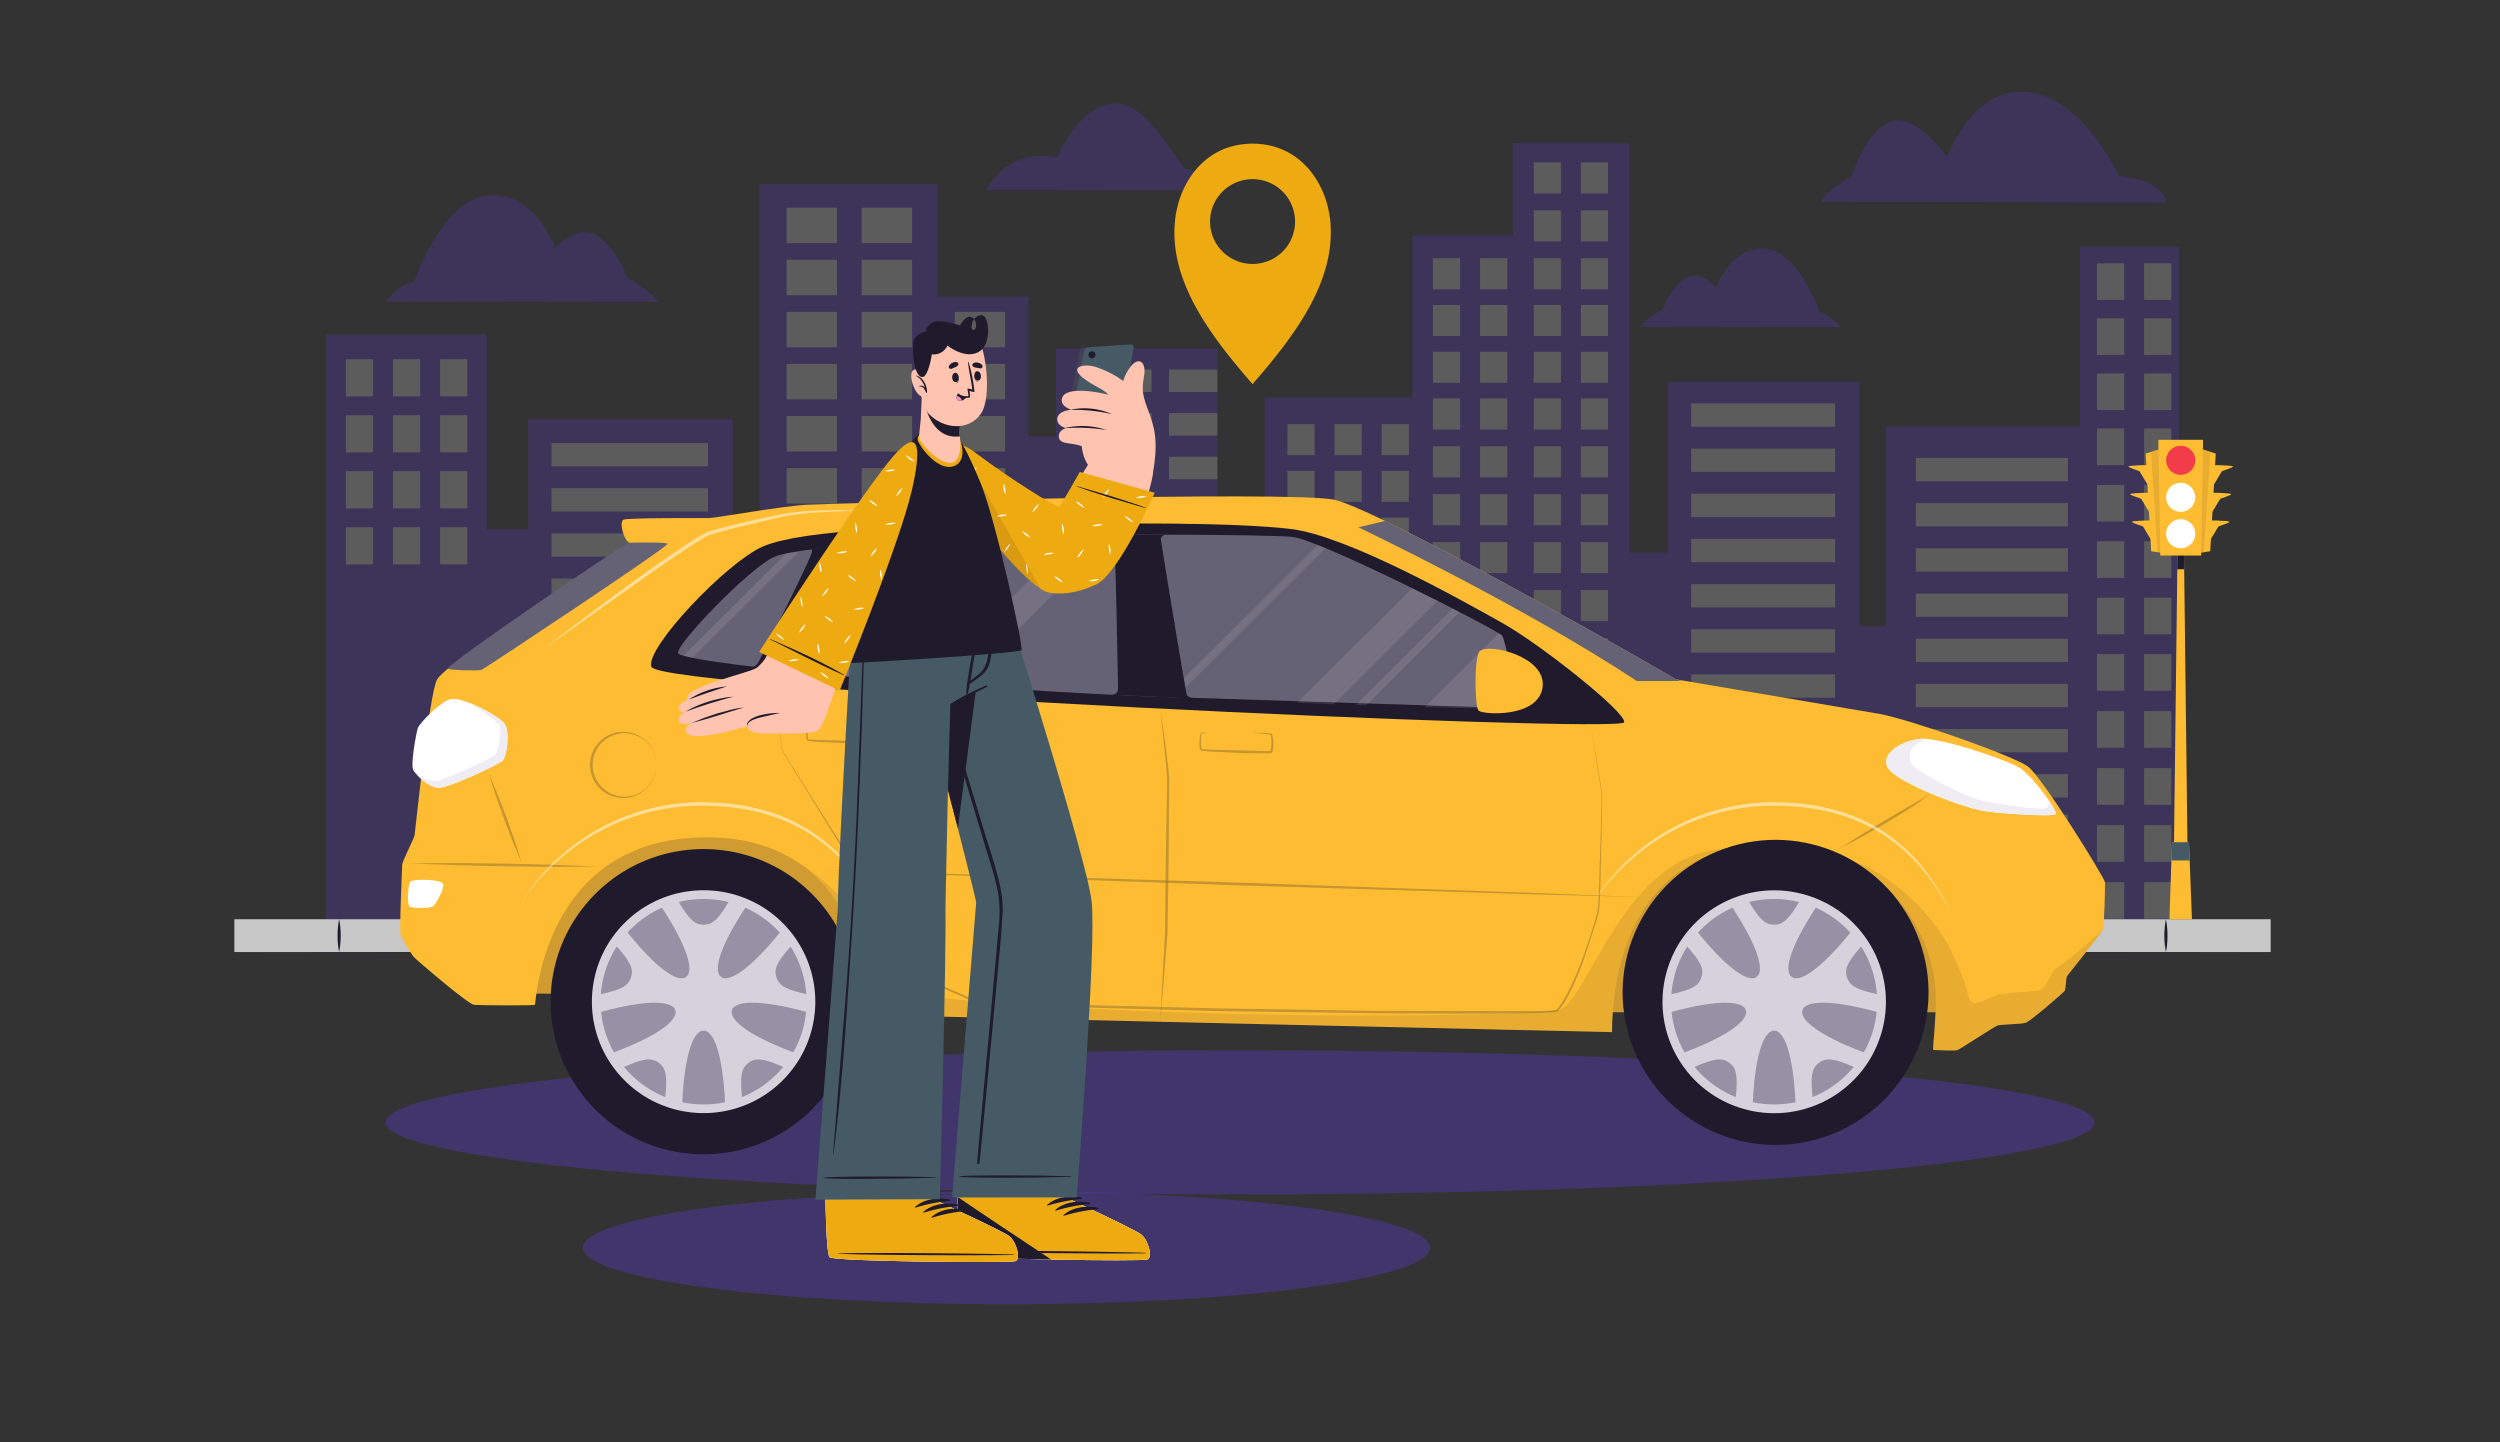 <svg xmlns="http://www.w3.org/2000/svg" xmlns:xlink="http://www.w3.org/1999/xlink" width="416" height="240" fill="none" xmlns:v="https://vecta.io/nano"><rect width="100%" height="100%" fill="#333333" stroke="none"/><style><![CDATA[.B{fill:#1f1b2d}.C{fill:#fdbc31}.D{fill:#fff}.E{fill:#ffc3b0}.F{opacity:.1}.G{opacity:.5}.H{fill:#eeaa11}.I{fill:#5d3cf2}.J{fill:#455a64}.K{fill:#d5d2dc}.L{fill:#666276}]]></style><g opacity=".2"><path d="M54.262 55.689h26.751v32.4h6.881V69.745h34.014v29.046h4.501V30.632h29.56v18.71h15.153v23.272h4.589V57.98h26.87v43.685h7.864V66.148h24.578V39.177h16.71V23.811h19.333v68.138h6.497V63.517h31.842v40.697h4.408v-33.22h32.292V41.066h16.477v114.975H54.262V55.689z" class="I"/><g class="D"><use xlink:href="#B"/><use xlink:href="#B" x="7.847"/><use xlink:href="#B" x="15.687"/><use xlink:href="#B" y="9.32"/><use xlink:href="#B" x="7.847" y="9.32"/><use xlink:href="#B" x="15.687" y="9.32"/><use xlink:href="#B" y="18.636"/><use xlink:href="#B" x="7.847" y="18.636"/><use xlink:href="#B" x="15.687" y="18.636"/><use xlink:href="#B" y="27.957"/><use xlink:href="#B" x="7.847" y="27.957"/><use xlink:href="#B" x="15.687" y="27.957"/><use xlink:href="#C"/><use xlink:href="#D"/><use xlink:href="#D" x="7.844"/><use xlink:href="#C" y="7.778"/><use xlink:href="#D" y="7.778"/><use xlink:href="#D" x="7.844" y="7.778"/><use xlink:href="#C" y="15.553"/><use xlink:href="#D" y="15.553"/><use xlink:href="#D" x="7.844" y="15.553"/><path d="M218.749 93.9h-4.526v5.165h4.526V93.9zm7.84 0h-4.527v5.165h4.527V93.9zm7.844 0h-4.527v5.165h4.527V93.9z"/><use xlink:href="#C" y="31.297"/><use xlink:href="#D" y="31.297"/><use xlink:href="#D" x="7.844" y="31.297"/><use xlink:href="#C" y="39.264"/><use xlink:href="#D" y="39.264"/><use xlink:href="#D" x="7.844" y="39.264"/><use xlink:href="#C" y="47.231"/><use xlink:href="#D" y="47.231"/><use xlink:href="#D" x="7.844" y="47.231"/><path d="M218.749 125.773h-4.526v5.166h4.526v-5.166zm7.84 0h-4.527v5.166h4.527v-5.166zm7.844 0h-4.527v5.166h4.527v-5.166z"/><use xlink:href="#E"/><use xlink:href="#E" y="7.517"/><use xlink:href="#E" y="15.037"/><use xlink:href="#E" y="22.549"/><use xlink:href="#E" y="30.068"/><use xlink:href="#E" y="37.586"/><use xlink:href="#E" y="45.103"/><use xlink:href="#E" y="52.617"/><use xlink:href="#F"/><use xlink:href="#F" y="7.517"/><path d="M305.367 82.16h-23.953v3.875h23.953V82.16zm0 7.52h-23.953v3.875h23.953V89.68z"/><use xlink:href="#F" y="30.066"/><use xlink:href="#F" y="37.58"/><use xlink:href="#F" y="45.096"/><use xlink:href="#F" y="52.615"/><use xlink:href="#F" y="59.756"/><use xlink:href="#F" y="66.9"/><use xlink:href="#F" y="74.041"/><path d="M305.367 148.316h-23.953v3.876h23.953v-3.876z"/><use xlink:href="#G"/><path d="M344.1 83.725h-25.303V87.6H344.1v-3.875z"/><use xlink:href="#G" y="15.037"/><use xlink:href="#G" y="22.557"/><path d="M344.1 106.273h-25.303v3.876H344.1v-3.876z"/><use xlink:href="#G" y="37.588"/><use xlink:href="#G" y="45.104"/><use xlink:href="#G" y="52.617"/><use xlink:href="#G" y="59.346"/><use xlink:href="#G" y="66.076"/><use xlink:href="#G" y="72.803"/><use xlink:href="#H"/><use xlink:href="#H" y="7.26"/><use xlink:href="#H" y="14.52"/><use xlink:href="#H" y="21.78"/><use xlink:href="#H" y="29.038"/><use xlink:href="#H" y="36.295"/><use xlink:href="#H" y="43.555"/><use xlink:href="#H" y="50.817"/><use xlink:href="#I"/><use xlink:href="#I" y="7.262"/><use xlink:href="#I" y="14.52"/><use xlink:href="#I" y="21.78"/><path d="M202.564 90.52h-8.044v3.741h8.044V90.52z"/><use xlink:href="#I" y="36.297"/><use xlink:href="#I" y="43.555"/><use xlink:href="#I" y="50.817"/><use xlink:href="#J"/><use xlink:href="#K"/><use xlink:href="#J" y="8.668"/><use xlink:href="#K" y="8.668"/><use xlink:href="#J" y="17.332"/><use xlink:href="#K" y="17.332"/><use xlink:href="#J" y="26.002"/><use xlink:href="#K" y="26.002"/><use xlink:href="#J" y="34.67"/><use xlink:href="#K" y="34.67"/><use xlink:href="#J" y="43.334"/><use xlink:href="#K" y="43.334"/><use xlink:href="#J" y="52.002"/><use xlink:href="#K" y="52.004"/><use xlink:href="#J" y="60.668"/><use xlink:href="#K" y="60.668"/><use xlink:href="#K" x="15.488" y="17.332"/><use xlink:href="#K" x="15.488" y="26.002"/><use xlink:href="#K" x="15.488" y="34.67"/><use xlink:href="#K" x="15.488" y="43.334"/><use xlink:href="#K" x="15.488" y="52.004"/><use xlink:href="#K" x="15.488" y="60.668"/><use xlink:href="#J" y="69.232"/><use xlink:href="#K" y="69.232"/><use xlink:href="#K" x="15.488" y="69.232"/><path d="M139.275 112.354h-8.38v5.897h8.38v-5.897zm12.493 0h-8.381v5.897h8.381v-5.897zm15.488 0h-8.381v5.897h8.381v-5.897z"/><use xlink:href="#J" y="86.359"/><use xlink:href="#K" y="86.359"/><use xlink:href="#K" x="15.488" y="86.359"/><path d="M139.275 129.479h-8.38v5.897h8.38v-5.897zm12.493 0h-8.381v5.897h8.381v-5.897zm15.488 0h-8.381v5.897h8.381v-5.897z"/><use xlink:href="#J" y="103.484"/><use xlink:href="#K" y="103.484"/><use xlink:href="#K" x="15.488" y="103.484"/><use xlink:href="#C" x="24.215" y="-27.601"/><use xlink:href="#D" x="24.219" y="-27.601"/><path d="M242.964 50.75h-4.526v5.165h4.526V50.75zm7.844 0h-4.527v5.165h4.527V50.75z"/><use xlink:href="#C" x="24.215" y="-12.047"/><use xlink:href="#D" x="24.219" y="-12.047"/><use xlink:href="#C" x="24.215" y="-4.271"/><use xlink:href="#D" x="24.219" y="-4.271"/><use xlink:href="#C" x="24.215" y="3.696"/><use xlink:href="#D" x="24.219" y="3.696"/><use xlink:href="#C" x="24.215" y="11.662"/><use xlink:href="#D" x="24.219" y="11.662"/><use xlink:href="#C" x="24.215" y="19.629"/><use xlink:href="#D" x="24.219" y="19.629"/><use xlink:href="#C" x="24.215" y="27.598"/><use xlink:href="#D" x="24.219" y="27.598"/><use xlink:href="#C" x="24.215" y="35.653"/><use xlink:href="#D" x="24.219" y="35.653"/><use xlink:href="#C" x="24.215" y="43.705"/><use xlink:href="#D" x="24.219" y="43.705"/><use xlink:href="#C" x="24.215" y="51.754"/><use xlink:href="#D" x="24.219" y="51.754"/><use xlink:href="#C" x="24.215" y="59.811"/><use xlink:href="#D" x="24.219" y="59.811"/><use xlink:href="#L"/><use xlink:href="#L" x="7.84"/><use xlink:href="#L" y="9.161"/><use xlink:href="#L" x="7.84" y="9.161"/><use xlink:href="#L" y="18.325"/><use xlink:href="#L" x="7.84" y="18.325"/><use xlink:href="#L" y="27.483"/><use xlink:href="#L" x="7.84" y="27.483"/><use xlink:href="#L" y="36.87"/><use xlink:href="#L" x="7.84" y="36.87"/><path d="M353.468 90.07h-4.527v6.089h4.527V90.07zm7.84 0h-4.527v6.089h4.527V90.07z"/><use xlink:href="#L" y="55.641"/><use xlink:href="#L" x="7.84" y="55.641"/><path d="M353.468 108.848h-4.527v6.088h4.527v-6.088zm7.84 0h-4.527v6.088h4.527v-6.088z"/><use xlink:href="#L" y="74.516"/><use xlink:href="#L" x="7.84" y="74.516"/><use xlink:href="#L" y="84.004"/><use xlink:href="#L" x="7.84" y="84.004"/><path d="M353.468 137.307h-4.527v6.088h4.527v-6.088zm7.84 0h-4.527v6.088h4.527v-6.088z"/><use xlink:href="#L" y="102.979"/><use xlink:href="#L" x="7.84" y="102.979"/><use xlink:href="#D" x="33.149" y="-27.601"/><use xlink:href="#C" x="48.828" y="-27.601"/><use xlink:href="#D" x="33.149" y="-35.572"/><use xlink:href="#C" x="48.828" y="-35.572"/><use xlink:href="#D" x="33.149" y="-43.545"/><use xlink:href="#C" x="48.828" y="-43.545"/><path d="M259.738 50.75h-4.527v5.165h4.527V50.75zm7.839 0h-4.526v5.165h4.526V50.75z"/><use xlink:href="#D" x="33.149" y="-12.047"/><use xlink:href="#C" x="48.828" y="-12.047"/><use xlink:href="#D" x="33.149" y="-4.271"/><use xlink:href="#C" x="48.828" y="-4.271"/><use xlink:href="#D" x="33.149" y="3.696"/><use xlink:href="#C" x="48.828" y="3.696"/><use xlink:href="#D" x="33.149" y="11.662"/><use xlink:href="#C" x="48.828" y="11.662"/><use xlink:href="#D" x="33.149" y="19.629"/><use xlink:href="#C" x="48.828" y="19.629"/><use xlink:href="#D" x="33.149" y="27.596"/><use xlink:href="#C" x="48.828" y="27.596"/><use xlink:href="#D" x="33.149" y="35.651"/><use xlink:href="#C" x="48.828" y="35.651"/><use xlink:href="#D" x="33.149" y="43.705"/><use xlink:href="#C" x="48.828" y="43.705"/><use xlink:href="#D" x="33.149" y="51.756"/><use xlink:href="#C" x="48.828" y="51.756"/><use xlink:href="#D" x="33.149" y="59.811"/><use xlink:href="#C" x="48.828" y="59.811"/></g><path d="M109.498 50.252l-45.318-.067s2.256-2.926 4.739-3.287c0 0 4.853-14.34 12.933-14.448 7.522-.083 10.523 8.839 10.523 8.839s3.492-3.994 6.819-2.157 5.199 7.074 5.199 7.074 3.756 2.033 5.106 4.045zM303.137 33.6l57.315.088s0-3.653-7.889-4.381c0 0-7.186-15.996-18.195-13.844-6.855 1.3-10.372 10.681-10.372 10.681s-5.174-7.394-9.312-5.97-6.622 9.288-6.622 9.288-4.273 2.074-4.925 4.138zm-139.051-1.985l38.976.057s-3.673-3.421-5.308-3.421-6.405-11.471-12.488-10.996-9.343 9.009-9.343 9.009-7.404-2.327-11.837 5.351zm108.875 22.761l33.327.052s-1.656-2.157-3.482-2.425c0 0-3.534-10.557-9.483-10.64-5.53-.077-7.76 6.476-7.76 6.476s-2.555-2.946-5.002-1.605-3.849 5.191-3.849 5.191-2.753 1.476-3.751 2.952z" class="I"/></g><path opacity=".3" d="M206.352 198.745c78.526 0 142.184-5.367 142.184-11.987s-63.658-11.987-142.184-11.987-142.184 5.367-142.184 11.987 63.658 11.987 142.184 11.987z" class="I"/><path d="M39 158.414l42.354-.124 127.067-.134 127.068.134 42.354.124-42.354.129-42.354.047-84.714.082-127.067-.129L39 158.414z" class="B"/><path d="M377.843 152.961H39v5.459h338.843v-5.459z" fill="#c7c7c7"/><g class="B"><path d="M56.436 152.961a14.5 14.5 0 0 1 0 5.454 12.47 12.47 0 0 1-.259-2.724 12.82 12.82 0 0 1 .259-2.73zm20.261 0a12.81 12.81 0 0 1 .259 2.73c.014.914-.073 1.828-.259 2.724a12.79 12.79 0 0 1-.259-2.724 13.15 13.15 0 0 1 .259-2.73zm20.265 0a14.5 14.5 0 0 1 0 5.454 14.5 14.5 0 0 1 0-5.454zm20.269 0c.338 1.802.338 3.652 0 5.454a14.5 14.5 0 0 1 0-5.454z"/><use xlink:href="#M"/><path d="M157.76 152.961c.181.898.268 1.813.259 2.73a12.78 12.78 0 0 1-.259 2.724c-.186-.896-.273-1.81-.259-2.724-.009-.917.078-1.832.259-2.73z"/><use xlink:href="#N"/><use xlink:href="#M" x="60.793"/><use xlink:href="#M" x="81.063"/><path d="M238.819 152.961a14.5 14.5 0 0 1 0 5.454c-.186-.896-.273-1.81-.259-2.724-.012-.917.075-1.832.259-2.73zm20.265 0c.181.898.268 1.813.259 2.73.014.914-.073 1.828-.259 2.724a12.78 12.78 0 0 1-.259-2.724c-.009-.917.078-1.832.259-2.73zm20.265 0a14.54 14.54 0 0 1 0 5.454 14.5 14.5 0 0 1 0-5.454zm20.269 0c.338 1.802.338 3.652 0 5.454a14.5 14.5 0 0 1 0-5.454z"/><use xlink:href="#M" x="182.387"/><path d="M340.143 152.961c.181.898.268 1.813.259 2.73.011.914-.076 1.828-.259 2.724-.186-.896-.273-1.81-.259-2.724a12.83 12.83 0 0 1 .259-2.73z"/><use xlink:href="#N" x="182.383"/></g><path d="M364.042 144.507h-2.339l.647-53.933h1.045l.052 4.149.595 49.784z" class="C"/><path d="M363.445 94.723h-1.148l.052-4.149h1.045l.051 4.149z" class="B"/><g class="C"><path d="M357.039 75.474l.916 16.249 2.054.325V74.504l-2.08.681-.89.289z"/><path d="M358.054 77.373s-3.968.036-3.885.258 1.676.666 1.821.769 1.656 2.988 2.069 2.988-.005-4.014-.005-4.014zm.289 4.598s-3.962.041-3.885.263 1.681.666 1.821.769 1.661 2.983 2.069 2.983-.005-4.015-.005-4.015zm.297 4.603s-3.968.041-3.885.263 1.676.666 1.821.764 1.656 2.988 2.07 2.988-.006-4.014-.006-4.014z"/></g><path d="M357.93 75.185l1.102 16.708.977.155V74.504l-2.079.681z" class="B F"/><g class="C"><path d="M368.7 75.474l-.916 16.249-2.054.325V74.504l2.97.97z"/><path d="M367.692 77.373s3.962.036 3.88.258-1.677.666-1.821.769-1.656 2.988-2.07 2.988.011-4.014.011-4.014zm-.296 4.598s3.968.041 3.886.263-1.682.666-1.821.769-1.661 2.983-2.07 2.983.005-4.015.005-4.015zm-.29 4.603s3.962.041 3.88.263-1.676.666-1.821.764-1.656 2.988-2.07 2.988.011-4.014.011-4.014z"/></g><path d="M367.81 75.185l-1.102 16.708-.978.155V74.504l2.08.681z" class="B F"/><path d="M366.594 73.184l-.326 19.262h-6.798l-.325-19.262h7.449z" class="C"/><path d="M365.292 76.599c0 .478-.142.945-.409 1.342a2.42 2.42 0 0 1-1.086.889c-.443.183-.929.231-1.399.137s-.901-.323-1.24-.661-.569-.768-.662-1.237a2.4 2.4 0 0 1 .138-1.395c.183-.441.493-.818.891-1.084s.867-.407 1.345-.407c.642 0 1.258.254 1.712.707s.71 1.067.71 1.708z" fill="#f23c49"/><path d="M365.292 88.813c0 .478-.142.945-.409 1.342a2.42 2.42 0 0 1-1.086.889 2.43 2.43 0 0 1-1.399.137 2.42 2.42 0 0 1-1.24-.661c-.339-.338-.569-.768-.662-1.236a2.4 2.4 0 0 1 .138-1.395 2.42 2.42 0 0 1 2.236-1.491 2.43 2.43 0 0 1 1.712.707 2.41 2.41 0 0 1 .71 1.708zm-.001-6.053c-.001.477-.144.944-.41 1.34a2.42 2.42 0 0 1-1.088.887c-.442.182-.929.229-1.398.135a2.42 2.42 0 0 1-1.238-.662 2.41 2.41 0 0 1-.662-1.236c-.093-.468-.044-.954.139-1.395s.494-.818.892-1.083.866-.407 1.344-.407a2.44 2.44 0 0 1 .928.184 2.42 2.42 0 0 1 .786.525 2.43 2.43 0 0 1 .525.785 2.41 2.41 0 0 1 .182.926z" class="D"/><path d="M364.742 152.963h-3.746l.419-12.822h2.83l.497 12.822z" class="C"/><path d="M364.367 143.18h-3.047l.099-3.039h2.83l.118 3.039z" class="J"/><path d="M86.848 165.331h61.562s-6.725-28.685-30.776-28.685-29.752 22.281-30.786 28.685z" class="C"/><path opacity=".2" d="M86.848 165.331h61.562s-6.725-28.685-30.776-28.685-29.752 22.281-30.786 28.685z" class="B"/><path d="M265.484 168.429h61.563s-6.725-28.685-30.776-28.685-29.726 22.281-30.787 28.685z" class="C"/><path opacity=".2" d="M265.484 168.429h61.563s-6.725-28.685-30.776-28.685-29.726 22.281-30.787 28.685z" class="B"/><path d="M72.761 113.014c-1.319 2.064-3.621 25.125-3.771 25.929s-2.069 4.335-2.069 5.006-.517 11.052-.233 11.723c.623 1.225 1.332 2.404 2.121 3.53.336.402 9.059 7.889 10.036 7.992s10 .166 10.171 0 1.211-27.864 28.588-27.864 27.077 29.412 27.584 29.526 123.058 2.89 123.058 2.89c0-4.505.352-31.306 27.207-31.306 17.496 0 26.337 14.381 26.642 24.99.125 4.417-.615 9.288-.372 9.288.807 0 3.57.201 4.04 0s6.208-3.968 6.669-4.102 3.771-.202 4.578-.403 6.467-5.16 6.57-5.341.269-2.146.3-2.316 5.763-7.157 6.032-7.926.368-7.157.368-7.797-10.404-17.466-12.83-19.278-19.7-7.858-24.754-8.772l-33.844-5.743c-1.009-.701-48.449-27.838-56.7-29.856-6.669-1.61-83.855.604-87.895.805s-15.225 2.219-16.301 2.219-13.451-.067-14.211.268 0 3.292.941 3.829-29.633 19.082-31.925 22.709z" class="C"/><path d="M74.531 111.266c.29.268 5.117.387 5.624.186s30.905-20.372 30.926-20.96c0-.294-5.691-.217-6.395-.186s-30.714 20.454-30.155 20.96z" class="L"/><path d="M108.385 110.945c1.319 3.88 160.984 11.135 161.858 9.257.647-1.393-13.637-12.833-20.305-16.564s-25.763-14.51-35.179-15.619-28.453-1.032-45.06-.702c-16.472.299-35.866.702-42.737 3.612-6.006 2.58-19.622 16.93-18.577 20.016z" class="B"/><path d="M112.838 108.682c.398 1.46 35.66 5.242 76.984 7.157l62.235 2.012c.507-.201-1.417-11.182-2.121-12.09s-30.31-16.022-34.956-16.429-29.757-.454-42.421-.253-39.095 1.713-43.596 3.524c-3.968 1.6-16.534 14.618-16.125 16.079z" class="L"/><path d="M167.553 89.205l-23.668 23.607-11.635-1.099 21.93-21.868a412.49 412.49 0 0 1 13.373-.64zm84.423 26.318l-2.385 2.379c-2.414 0-6.579-.079-12.493-.238l12.312-12.275c.184.105.357.228.517.366.513.65 1.64 6.44 2.049 9.768zm-66.781-26.544l-25.169 25.118-5.928-.433 24.697-24.639 6.4-.047zm54.024 10.999l-17.247 17.214-6.136-.227 19.141-19.092 4.242 2.105zm-89.256-9.896l-21.288 21.244-1.624-.181 20.983-20.929 1.929-.134zm92.923 11.77l-15.52 15.511-1.749-.062 16.1-16.063 1.169.614zm-22.331-10.655l-24.961 24.897-1.739-.072 25.433-25.346 1.267.521zm-87.508.506l-17.817 17.751-1.464-.346 17.072-17.028 2.209-.377z" class="F D"/><path d="M134.959 91.434c.165 0 .243.217.098.604-.827 2.286-7.289 15.232-8.903 18.256a1.44 1.44 0 0 1-.916.64l11.382 1.212a.92.92 0 0 1-.564-1.032c.114-.717 4.34-15.934 5.69-19.675a1.6 1.6 0 0 1 .761-.795c.227 0-1.94.031-3.999.243-1.832.196-3.549.547-3.549.547zm15.002-1.351s.207.113.217.516c.073 3.581.476 21.512.13 22.492a.39.39 0 0 1-.166.238l2.152.17a1.03 1.03 0 0 1-.196-.516c-.244-3.029-.461-19.469-.42-22.508a.93.93 0 0 1 .202-.516l-1.919.124zm35.403-.366c.254.795.673 24.205.673 24.959s-.864.934-.864.934l13.342.619s-.864-.243-1.035-.645-4.345-25.645-4.32-25.975.683-.64.683-.64h-9.312a1.41 1.41 0 0 1 .833.748z" class="B"/><path d="M75.121 116.307c-1.64.207-5.323 4.03-5.592 4.835s-1.278 6.249-.74 7.054 2.493 2.822 4.175 2.889 9.902-3.828 10.641-4.499 1.278-4.763.404-6.079-6.803-4.468-8.888-4.2z" class="D"/><path d="M83.603 126.584c-.74.671-8.96 4.567-10.641 4.5-1.283-.052-2.726-1.239-3.575-2.157.956.69 2.11 1.052 3.29 1.032.905-.083 8.603-3.385 9.591-4.288s1.035-4.304.9-4.918-5.101-3.808-5.101-3.808c2.457.945 5.349 2.668 5.939 3.556.874 1.336.336 5.407-.404 6.083z" fill="#efecf3"/><path d="M68.315 146.705c-.455.454-.611 3.864-.135 4.164s3.233.268 3.771 0 1.919-2.823 1.816-3.695-4.915-1.006-5.453-.469zm245.873-18.881c1.454 2.348 12.126 6.502 16.115 7.157 2.514.413 11.216.96 11.723.516s-3.689-6.249-5.862-7.663-13.031-5.036-16.317-4.886-7.123 2.502-5.659 4.876z" class="D"/><path d="M342.026 135.487c-.517.454-9.208-.093-11.723-.516-3.988-.656-14.661-4.809-16.115-7.157s2.375-4.732 5.66-4.887c.255-.015.511-.015.766 0-3.058 1.125-3.684 3.509-1.821 4.871s7.832 4.546 10.217 5.212c2.297.645 10.864 1.976 11.609 1.393a1.48 1.48 0 0 0 .301-.577 1.49 1.49 0 0 0 .025-.651c.786 1.202 1.272 2.141 1.081 2.312z" fill="#efecf3"/><g class="B G"><path d="M109.21 127.277c.01 1.434-.548 2.814-1.552 3.839-1.02 1.047-2.414 1.646-3.877 1.668a5.53 5.53 0 0 1-3.925-1.554c-.531-.513-.952-1.127-1.24-1.805a5.49 5.49 0 0 1 0-4.29c.288-.678.71-1.292 1.24-1.805a5.52 5.52 0 0 1 1.806-1.169c.673-.267 1.393-.399 2.118-.389a5.54 5.54 0 0 1 2.105.45 5.51 5.51 0 0 1 1.772 1.221c1.004 1.024 1.562 2.402 1.552 3.834zm0 0a5.37 5.37 0 0 0-1.609-3.787 5.34 5.34 0 0 0-1.75-1.12c-.652-.255-1.347-.379-2.047-.366a5.29 5.29 0 0 0-3.684 1.599c-.958.985-1.494 2.304-1.494 3.677a5.27 5.27 0 0 0 1.494 3.676c.969.997 2.293 1.572 3.684 1.6.7.013 1.395-.111 2.047-.366a5.34 5.34 0 0 0 1.75-1.12 5.39 5.39 0 0 0 1.609-3.793zm-22.363 16.371l-1.552-3.685-1.428-3.72-1.33-3.756-1.221-3.803 1.552 3.679 1.433 3.725 1.33 3.757 1.216 3.803zm-18.956.002l7.957-.036 7.951.083 7.951.191 7.946.309-7.951.041-7.957-.087-7.951-.191-7.946-.31zm125.183-25.732l.911 6.445.393 3.23.16 1.625c.042.547 0 1.084 0 1.631l-.088 13.013-.186 11.394-.124 1.62-.517 6.491-.549 6.461.331-6.497.466-8.117v-1.625l.098-9.747.223-13.003v-1.621l-.13-1.615-.326-3.235-.662-6.45z" class="G"/><path d="M264.722 120.873l1.123 6.476.517 3.261.135.81c.058.27.091.545.098.821v1.646l-.279 13.137-.14 3.282c-.062 1.103-.274 2.194-.631 3.24l-2.044 6.254a47.78 47.78 0 0 1-2.628 6.037l-.408.723-.45.696c-.158.234-.331.456-.518.666l-.269.325c-.146.087-.311.136-.481.144-1.112.114-2.204.129-3.306.166-8.794.18-17.563.103-26.347.041l-26.348-.351-26.338-.722c-4.387-.181-8.794-.325-13.161-.718a10.07 10.07 0 0 1-1.665-.263c-.311-.118-.492-.263-.756-.376s-.486-.238-.734-.351c-.999-.449-2.023-.847-3.016-1.342-1.007-.476-1.939-1.095-2.768-1.837-.721-.841-1.388-1.727-1.997-2.652-2.473-3.612-4.837-7.317-7.196-11.006l-7.02-11.12-6.881-11.208-.838-1.414-.202-.371-.098-.186a.96.96 0 0 1-.026-.206l-.083-.816a69.38 69.38 0 0 1-.217-3.281v-.826a4.92 4.92 0 0 1 .176-.805c.15-.516.331-1.032.517-1.548.368-1.032.761-2.064 1.169-3.07a101.85 101.85 0 0 0-1.143 3.096l-.517 1.548c-.079.261-.136.529-.171.8v.82c.047 1.089.145 2.183.243 3.272l.088.815c.005.068.015.135.031.201l.098.176c.068.113.125.227.197.345l.848 1.409 6.974 11.146 14.279 22.074a25.9 25.9 0 0 0 1.955 2.58 11.41 11.41 0 0 0 2.701 1.78c.977.48 1.996.872 3.005 1.326.254.114.518.227.75.351s.518.289.719.361a10.72 10.72 0 0 0 1.584.238c4.361.382 8.758.516 13.145.676l26.332.65 26.343.428 26.337.036c1.092-.031 2.199-.046 3.275-.154.124 0 .285-.052.305-.057l.259-.31a5.36 5.36 0 0 0 .486-.645c.145-.227.305-.449.445-.681l.404-.707c1.03-1.941 1.924-3.951 2.674-6.016a99.39 99.39 0 0 0 2.07-6.229 12.18 12.18 0 0 0 .631-3.183l.15-3.282.393-13.132v-1.636c-.008-.274-.039-.547-.093-.815l-.13-.81-.517-3.241-1.04-6.486zm56.512 11.135a30.11 30.11 0 0 1-3.621 2.606l-3.813 2.353-3.885 2.224-3.958 2.095 3.782-2.4 3.828-2.312 3.859-2.254 1.935-1.125c.648-.358 1.273-.754 1.873-1.187z" class="G"/><path d="M136.375 144.82l17.103.449 51.319 1.559 51.31 1.79 17.097.671-17.108-.449-51.314-1.558-51.309-1.796-17.098-.666zm-1.007-24.452l-.673.036h-.165c-.037 0-.042.031-.062.082a2.18 2.18 0 0 0-.063.32 8.63 8.63 0 0 0-.025 1.316 5.23 5.23 0 0 0 .056.65c.013.097.038.192.073.284h.176l1.324.067 5.344.144 2.67.078h1.903a1.01 1.01 0 0 0 .073-.165c.027-.1.047-.202.062-.305.058-.431.077-.866.057-1.3-.006-.216-.025-.431-.057-.645-.014-.085-.038-.168-.072-.248-.078-.038-.162-.062-.249-.072-.864-.15-1.764-.201-2.649-.289.896-.025 1.792-.001 2.685.072.134.002.265.042.378.114.083.109.136.236.155.371.048.225.081.453.099.681a8.16 8.16 0 0 1 0 1.363c-.012.118-.031.235-.057.351-.024.162-.112.309-.243.407-.038.027-.083.042-.13.042h-1.961l-2.679-.037-5.344-.247-1.345-.134a.66.66 0 0 1-.197-.042c-.04-.007-.079-.02-.114-.041-.038-.031-.067-.072-.083-.119a1.24 1.24 0 0 1-.082-.361c-.024-.226-.033-.454-.026-.681a8.39 8.39 0 0 1 .129-1.342 2 2 0 0 1 .093-.33c.01-.029.024-.057.042-.082.012-.017.029-.031.048-.04s.039-.013.06-.012h.166l.683.114zm65.465 1.616l-.667.036H200c-.036 0-.046.031-.067.082-.029.105-.049.212-.057.32a8.63 8.63 0 0 0-.031 1.316c0 .222.026.439.057.65a1.22 1.22 0 0 0 .077.284s0 .026 0 0h.176l1.325.067 5.339.144 2.674.078h1.878a.56.56 0 0 0 .067-.16c.029-.1.051-.202.068-.305.055-.431.074-.866.057-1.3-.008-.216-.029-.431-.063-.645a1.05 1.05 0 0 0-.067-.247c-.078-.039-.162-.063-.248-.073-.869-.149-1.764-.201-2.649-.289a26.05 26.05 0 0 1 2.68.067c.135.003.266.045.378.119a.83.83 0 0 1 .16.372c.047.227.072.454.098.681a7.94 7.94 0 0 1 0 1.362c-.012.118-.031.235-.057.351-.051.118-.031.247-.243.407-.039.028-.086.043-.134.042h-1.961l-2.675-.036-5.349-.253-1.34-.129c-.069-.004-.137-.018-.201-.042a.53.53 0 0 1-.109-.041c-.037-.033-.067-.074-.088-.118-.044-.116-.07-.238-.078-.362-.023-.226-.033-.453-.031-.681a9 9 0 0 1 .135-1.341 1.9 1.9 0 0 1 .088-.331.44.44 0 0 1 .046-.082c.013-.017.029-.031.048-.04s.04-.013.061-.012h.165l.704.109z" class="G"/></g><path d="M135.083 184.635a25.35 25.35 0 0 0 0-35.91c-9.942-9.917-26.061-9.917-36.003 0a25.35 25.35 0 0 0 0 35.91c9.942 9.916 26.061 9.916 36.003 0z" class="B"/><path d="M130.224 179.789a18.51 18.51 0 0 0 0-26.219c-7.259-7.24-19.028-7.24-26.287 0s-7.26 18.979 0 26.219 19.028 7.241 26.287 0z" class="K"/><path d="M117.081 183.78c9.465 0 17.139-7.654 17.139-17.095s-7.674-17.095-17.139-17.095-17.14 7.654-17.14 17.095 7.674 17.095 17.14 17.095z" fill="#9691a4"/><g class="K"><path d="M119.772 162.395h-5.386c1.816-2.621-4.511-11.755-4.511-11.755l2.84-.939c1.883 3.225 2.825 4.169 4.377 4.169s2.488-.944 4.376-4.169l2.83.944s-6.342 9.129-4.526 11.75zm-5.837.325l-1.661 5.109c-1.935-2.534-12.602.65-12.602.65v-2.978c3.657-.789 4.847-1.393 5.328-2.863s-.134-2.653-2.622-5.444l1.774-2.389s6.725 8.828 9.783 7.915zm-1.488 5.635l4.355 3.158c-3.016 1.032-3.274 12.152-3.274 12.152l-2.846-.892c.373-3.716.171-5.031-1.086-5.94s-2.587-.696-6.001.805l-1.743-2.42s10.522-3.679 10.595-6.863zm4.924 3.158l4.356-3.158c.072 3.184 10.579 6.863 10.579 6.863l-1.733 2.425c-3.424-1.506-4.744-1.718-5.995-.81s-1.459 2.224-1.087 5.94l-2.845.892s-.274-11.099-3.275-12.152zm4.514-3.684l-1.666-5.109c3.057.913 9.829-7.915 9.829-7.915l1.78 2.394c-2.494 2.781-3.104 3.968-2.628 5.439s1.676 2.064 5.333 2.869l-.031 2.972s-10.683-3.184-12.617-.65z"/><path d="M117.082 171.522c2.749 0 4.977-2.223 4.977-4.964a4.97 4.97 0 0 0-4.977-4.964c-2.748 0-4.977 2.222-4.977 4.964s2.229 4.964 4.977 4.964z"/></g><path d="M304.113 189.005c13.216-4.768 20.055-19.32 15.275-32.503s-19.37-20.003-32.586-15.235-20.056 19.32-15.275 32.502 19.37 20.004 32.586 15.236z" class="B"/><path d="M313.201 171.427c2.62-9.9-3.302-20.045-13.227-22.659s-20.097 3.293-22.717 13.193 3.301 20.045 13.227 22.659 20.096-3.293 22.717-13.193z" class="K"/><path d="M295.217 183.78c9.466 0 17.14-7.654 17.14-17.095s-7.674-17.095-17.14-17.095-17.139 7.654-17.139 17.095 7.674 17.095 17.139 17.095z" fill="#9691a4"/><g class="K"><path d="M297.919 162.394h-5.396c1.821-2.621-4.511-11.754-4.511-11.754l2.83-.945c1.883 3.225 2.824 4.17 4.376 4.17s2.489-.945 4.382-4.17l2.825.945s-6.333 9.133-4.506 11.754zm-5.845.326l-1.661 5.109c-1.935-2.534-12.602.65-12.602.65l-.026-2.978c3.658-.789 4.848-1.393 5.329-2.863s-.135-2.653-2.623-5.444l1.774-2.389s6.751 8.828 9.809 7.915zm-1.491 5.635l4.356 3.158c-3.011 1.032-3.274 12.152-3.274 12.152l-2.846-.892c.378-3.716.171-5.031-1.081-5.94s-2.587-.696-6.001.805l-1.733-2.42s10.507-3.679 10.579-6.863zm4.917 3.158l4.356-3.158c.072 3.184 10.574 6.863 10.574 6.863l-1.733 2.425c-3.425-1.506-4.744-1.718-5.996-.81s-1.459 2.224-1.086 5.94l-2.845.892s-.259-11.099-3.27-12.152zm4.525-3.684l-1.666-5.109c3.058.913 9.83-7.915 9.83-7.915l1.774 2.394c-2.493 2.781-3.104 3.968-2.623 5.439s1.671 2.064 5.329 2.869l-.031 2.972s-10.678-3.184-12.613-.65z"/><path d="M295.219 171.522c2.749 0 4.977-2.223 4.977-4.964a4.97 4.97 0 1 0-9.954 0c0 2.741 2.228 4.964 4.977 4.964z"/></g><path d="M246.213 108.374c-.926.929-.844 9.205-.171 9.876s9.902 1.28 10.641-3.86-9.022-7.461-10.47-6.016z" class="C"/><path d="M279.884 113.323h-7.506c-19.535-12.854-46.343-25.573-46.343-25.573l4.449-1.068c16.229 7.833 47.523 25.753 48.345 26.316.338.149.692.259 1.055.325z" class="L"/><path d="M86.848 150.092c1.565-2.579 3.48-4.93 5.691-6.986a35.96 35.96 0 0 1 7.336-5.325 35.63 35.63 0 0 1 17.496-4.299l2.277.104 1.138.056 1.133.155 2.255.32 2.22.516c2.959.73 5.779 1.936 8.349 3.571 2.554 1.645 4.833 3.679 6.757 6.027a40.47 40.47 0 0 1 4.775 7.667c-1.396-2.662-3.073-5.169-5.003-7.476a28.86 28.86 0 0 0-6.777-5.826c-5.101-3.173-11.159-4.464-17.124-4.52a36.64 36.64 0 0 0-8.903.954 35.54 35.54 0 0 0-8.381 3.148 35.86 35.86 0 0 0-7.356 5.134 34.21 34.21 0 0 0-5.882 6.78zm178.367.002c1.565-2.579 3.48-4.93 5.691-6.986 2.216-2.078 4.688-3.868 7.356-5.325 5.368-2.909 11.398-4.39 17.507-4.299l2.276.104 1.138.056c.378.042.755.104 1.128.155l2.26.32c.74.155 1.48.351 2.22.516 2.959.73 5.779 1.936 8.35 3.571a29.14 29.14 0 0 1 6.756 6.027 40.47 40.47 0 0 1 4.775 7.667c-1.48-2.621-3.006-5.227-5.003-7.476a29.06 29.06 0 0 0-6.777-5.826c-5.101-3.173-11.159-4.463-17.129-4.52-2.994-.047-5.982.274-8.898.954a35.87 35.87 0 0 0-15.737 8.282c-2.263 1.989-4.252 4.269-5.913 6.78zM90.52 107.952c3.968-3.096 7.993-6.125 12.044-9.113s8.148-5.924 12.364-8.705a33.54 33.54 0 0 1 1.62-.991 11.07 11.07 0 0 1 .848-.464 5.19 5.19 0 0 1 .926-.346c1.221-.356 2.442-.666 3.663-.97 2.452-.604 4.904-1.182 7.382-1.662a43.69 43.69 0 0 1 7.543-.774c2.524-.052 5.044-.046 7.563.072a122.48 122.48 0 0 0-7.548.227 43.43 43.43 0 0 0-7.46.929l-7.341 1.739-3.621.991a4.4 4.4 0 0 0-.838.32c-.268.135-.543.289-.807.449l-1.593.991c-4.217 2.724-8.278 5.676-12.416 8.571l-12.329 8.736z" class="G D"/><path d="M288.013 141.209c-19.503 4.448-19.788 26.481-19.788 30.522l-123.058-2.89c-.409-.088-.284-19.376-14.749-26.729 6.498 3.205 14.822 10.965 17.972 22.297.342 1.207 18.19 3.096 48.697 4.071s57.025.361 62.08-.346 10.915-27.002 28.846-26.925zm61.879 13.391c-.269.774-6.002 7.74-6.027 7.925l-.306 2.322c-.103.207-5.763 5.16-6.57 5.336s-4.107.268-4.573.402-6.208 3.896-6.674 4.097-3.233 0-4.04 0c-.243 0 .517-4.855.373-9.288-.223-7.698-4.936-17.389-14.196-22.121 5.023 1.069 13.404 7.911 16.787 14.964s2.515 7.575 3.306 8.427 3.415-.867 4.625-1.172 5.173-.402 6.674-.701 1.759-3.024 2.798-3.612 6.322-4.799 7.823-6.579z" class="F B"/><path d="M221.354 36.755c-.641-6.44-5.09-12.849-12.933-12.849s-12.261 6.409-12.902 12.849c-.988 9.938 5.737 18.942 12.902 27.157 7.17-8.215 13.896-17.219 12.933-27.157zm-12.933 7.167c-1.399-.001-2.766-.416-3.928-1.192a7.06 7.06 0 0 1-2.602-3.168 7.03 7.03 0 0 1-.4-4.076c.274-1.368.949-2.625 1.938-3.61a7.08 7.08 0 0 1 3.623-1.928c1.372-.271 2.794-.131 4.085.404s2.396 1.44 3.172 2.6 1.19 2.525 1.189 3.92a7.03 7.03 0 0 1-.537 2.701c-.356.856-.877 1.634-1.535 2.289a7.06 7.06 0 0 1-2.297 1.527c-.858.353-1.779.534-2.708.532z" class="H"/><path opacity=".3" d="M167.482 217.028c-38.929 0-70.487-4.211-70.487-9.406s31.558-9.407 70.487-9.407 70.487 4.211 70.487 9.407-31.558 9.406-70.487 9.406z" class="I"/><path d="M190.888 209.587c-1.034.325-29.783-.046-30.869-.758-.419-.263-.605-4.448-.693-9.51v-.16l-.036-3.204v-.449l1.381-14.887 19.25.191-1.899 14.747-.026.583-.113 3.055v.315s10.946 5.052 12.059 5.96 1.955 3.823.946 4.117z" class="E"/><path d="M190.889 209.587c-1.035.326-29.783-.046-30.87-.758-.419-.263-.605-4.448-.693-9.51v-.16l-.036-3.204v-.449l18.748.051-.026.584-.114 3.054v.315s10.947 5.052 12.059 5.96 1.94 3.823.932 4.117z" fill="#ebebeb"/><path d="M190.888 209.582c-.517.17-8.334.149-15.975 0l-4.521-.104c-5.448-.149-9.954-.371-10.347-.645s-.605-4.329-.688-9.288v-.371l18.546.031v.32s10.952 5.051 12.059 5.954 1.935 3.783.926 4.103z" class="H"/><g class="B"><path d="M190.575 208.469c-4.852-.181-24.423-.454-29.229-.268-.041 0-.041.026 0 .031 4.801.283 24.377.402 29.224.32.104-.006.104-.078.005-.083zm-10.62-9.196c-1.904-.377-4.243-.119-5.691 1.223-.057.051 0 .129.077.113 1.832-.565 3.719-.931 5.629-1.094.028-.007.052-.024.069-.047s.025-.052.023-.08-.013-.056-.033-.077-.046-.035-.074-.038zm1.365.846c-1.904-.377-4.242-.119-5.717 1.217-.057.057 0 .134.078.114 1.831-.563 3.718-.928 5.628-1.089.029-.004.055-.019.074-.04a.12.12 0 0 0 .031-.077c.001-.029-.008-.057-.025-.08a.12.12 0 0 0-.069-.045zm1.373.847c-1.904-.381-4.242-.118-5.722 1.218-.057.052 0 .134.083.114a26.65 26.65 0 0 1 5.623-1.089c.029-.004.055-.017.075-.038s.031-.048.033-.077a.12.12 0 0 0-.023-.08.13.13 0 0 0-.069-.048z"/><path d="M174.91 209.578l-4.521-.104c-5.448-.149-9.954-.371-10.347-.645s-.605-4.329-.688-9.288v-.371c2.53 1.765 11.485 7.709 15.556 10.408z"/></g><path d="M179.153 199.257h-20.724l4.009-49.118c-.207-1.079-1.428-5.965-3.057-12.348l-1.63-6.362-4.734-18.277-3.968-15.207h17.59l4.625 14.892c4.206 13.684 9.829 32.508 10.377 37.1.87 7.39-2.488 49.32-2.488 49.32z" class="J"/><g class="B"><path d="M178.258 195.732l-5.422-.124c-1.552 0-11.728-.103-13.176.134-.031 0-.031.062 0 .068 1.448.237 11.624.149 13.176.134l5.422-.119c.036-.005.036-.093 0-.093zm-11.899-48.539c-.678-2.987-1.692-5.918-2.587-8.849l-5.422-17.869-2.731-8.927-1.402-4.499-1.402-4.402c-.166-.604-.259-.273-.041.516l1.319 4.644 2.695 9.133 5.432 18.153 2.747 9.092a38.14 38.14 0 0 1 1.118 4.402 19.92 19.92 0 0 1 .181 4.705l-.859 9.479-2.613 28.36-.207 2.394c0 .263.388.242.414 0l1.795-18.695 1.744-18.602.315-4.68c0-1.465-.166-2.926-.496-4.355z"/><path d="M164.621 97.945l-5.24 39.846-10.347-39.846h15.587z"/></g><path d="M168.947 209.861c-1.003.33-29.777.062-30.869-.645-.419-.258-.621-4.443-.724-9.505v-.16l-.047-3.204v-.449c-.067-7.307.461-14.892.461-14.892l18.81.124-.564 14.747v.583l-.109 3.055v.309s10.968 5.021 12.085 5.919 1.951 3.793.957 4.118z" class="E"/><path d="M168.947 209.861c-1.003.33-29.777.061-30.869-.645-.419-.258-.621-4.443-.724-9.505v-.16l-.047-3.204v-.449l18.707-.021v.583l-.109 3.055v.309s10.968 5.021 12.085 5.919 1.951 3.792.957 4.118z" fill="#ebebeb"/><path d="M168.949 209.862c-1.004.33-29.778.062-30.869-.645-.419-.258-.621-4.443-.725-9.505v-.16l18.562-.031v.31s10.968 5.021 12.085 5.919 1.94 3.787.947 4.112z" class="H"/><path d="M168.618 208.747c-4.848-.165-24.424-.366-29.23-.165-.036 0-.036.031 0 .031 4.806.269 24.382.315 29.23.212.103 0 .103-.047 0-.078zm-10.647-9.155c-1.909-.376-4.242-.103-5.691 1.239-.057.051 0 .129.083.113a26.67 26.67 0 0 1 5.623-1.114c.032-.002.061-.017.082-.041s.031-.054.029-.086-.016-.061-.04-.082-.055-.031-.086-.029zm1.366.842c-1.904-.377-4.242-.103-5.691 1.238-.057.052 0 .129.078.114 1.829-.572 3.714-.946 5.623-1.115.032-.001.061-.015.083-.038s.032-.054.031-.085-.015-.062-.039-.083-.054-.032-.085-.031zm1.367.837c-1.904-.372-4.242-.098-5.69 1.243-.057.052 0 .129.077.114 1.814-.569 3.684-.942 5.577-1.115.03 0 .059-.01.082-.03s.037-.046.042-.075-.002-.06-.018-.085-.041-.044-.07-.052z" class="B"/><path d="M166.043 97.945s-.404 8.385-2.328 15.021l-.517 1.605c-1.761.706-3.455 1.569-5.06 2.58l-.403 14.262-.414 19.773c.176 7.441-.931 48.36-.931 48.36l-20.694.082 3.72-48.416c-.036-4.381 1.003-23.736 1.81-37.869l.895-15.413 23.922.016z" class="J"/><g class="B"><path d="M155.699 195.877l-5.421-.103c-1.552 0-11.728-.052-13.177.196-.008 0-.016.003-.022.009s-.009.014-.009.022.003.016.009.022.014.009.022.009c1.449.232 11.63.103 13.177.077l5.421-.144c.009-.003.017-.009.023-.017s.008-.017.008-.027-.003-.019-.008-.027-.014-.014-.023-.017zm-11.842-94.942l-1.304 34.572c-.518 11.517-1.216 23.122-2.188 34.654l-1.749 21.94c0 .042.062.057.067 0 1.511-11.434 2.349-25.578 3.104-37.084s1.242-23.035 1.635-34.572l.59-19.562c-.011-.041-.15-.031-.155.052zm20.222 13.141a38.17 38.17 0 0 0-5.924 3.096c-.016.008-.029.023-.035.04a.07.07 0 0 0 .004.053c.008.016.023.029.04.035a.07.07 0 0 0 .053-.004l5.981-2.977c.032-.016.056-.044.068-.078s.009-.071-.006-.103-.044-.057-.078-.068-.071-.009-.103.006z"/><path d="M165.325 104.805l-.569 2.641-.518 2.488c-.182.783-.584 1.499-1.158 2.064-.326.299-.683.567-1.035.841l-.585.443.068-.356.17-1.006.362-2.244.74-4.412c0-.013-.005-.024-.013-.033s-.021-.014-.033-.014-.024.005-.033.014-.014.02-.014.033l-1.091 4.324c-.156.712-.714 4.231-.74 4.484l-.057.774c-.036.262-.036.527 0 .789 0 .062.093.052.119 0 .105-.246.18-.504.222-.768.068-.25.124-.504.166-.759l.046-.284c.347-.211.668-.49.994-.722l1.034-.779a3.96 3.96 0 0 0 1.268-1.977 13.93 13.93 0 0 0 .414-2.533l.336-3.003c0-.042-.093-.067-.093-.005z"/></g><path d="M179.551 58.623l-2.494 13.483c-.119.403.098.707.481.681l6.865-.439a1.13 1.13 0 0 0 .911-.769l2.493-13.488c.119-.397-.098-.702-.481-.676l-6.865.439c-.209.029-.405.117-.567.253a1.11 1.11 0 0 0-.343.516z" fill="#454056"/><path d="M180.368 58.535l-2.499 13.504c-.119.397.099.702.482.676l6.87-.439c.208-.03.404-.118.564-.254s.279-.315.341-.515l2.478-13.499c.119-.402-.098-.702-.481-.681l-6.87.444a1.11 1.11 0 0 0-.552.256c-.156.135-.272.311-.333.508z" class="J"/><path d="M182.289 59.019c.005.115-.025.23-.085.328a.58.58 0 0 1-.253.226c-.105.049-.223.065-.337.047s-.221-.069-.306-.148-.145-.18-.172-.293-.02-.23.02-.338a.58.58 0 0 1 .206-.27c.094-.068.205-.106.321-.11a.58.58 0 0 1 .225.035c.072.026.138.066.194.118a.57.57 0 0 1 .134.184c.032.07.05.145.053.221z" class="B"/><g class="E"><path d="M158.715 80.108c4.346 8.044 13.673 18.287 17.284 18.132 1.718-.072 4.812.17 6.959-1.925 4.681-4.567 8.339-13.014 8.913-17.766.207-1.687-8.158-4.866-9.286-3.437-2.643 3.349-5.582 9.804-6.084 9.804-1.852-.041-9.415-5.645-14.697-9.593-6.41-4.835-4.822 1.579-3.089 4.783zm32.879-10.219c-1.035-3.349-1.842-4.051-1.221-7.348.403-2.162-.807-3.349-2.23-1.548-2.328 2.941-1.878 7.549-1.262 9.097l4.713-.201z"/><path d="M191.554 80.03s1.257-4.819.492-8.498c-.518-2.544-2.308-7.957-9.669-10.454-1.749-.593-4.656-.201-2.157 1.801 1.774 1.419 3.331 1.785 4.216 2.802 0 0-3.647.934-4.175 2.704-.457 1.547-.802 3.125-1.035 4.721.284.109.574.2.869.273 0 0-.445 1.672.906 3.932l10.553 2.719z"/><path d="M191.152 69.184c-1.091-.826-3.43-2.528-5.825-3.261-2.664-.81-8.019-1.662-8.598.31-.424 1.44 1.588 1.945 1.588 1.945s-2.286.114-2.385 1.501c-.088 1.264 1.495 1.548 1.495 1.548s-1.376.31-1.226 1.548c.176 1.486 3.027.599 4.512 1.945.331.31 10.439-5.537 10.439-5.537z"/></g><path d="M184.934 68.877c-2.066-.905-4.36-1.162-6.576-.738-.057 0-.072.062 0 .062a27.48 27.48 0 0 1 6.591.702s0-.021-.015-.026zm-.903 2.645a12.54 12.54 0 0 0-6.606-.346c-.057 0-.072.067 0 .062a29.46 29.46 0 0 1 6.622.31s0-.026-.016-.026z" class="B"/><path d="M192.141 81.991s-5.97 13.54-9.773 15.279-6.146 1.548-7.605 1.388c-.557-.104-1.087-.326-1.552-.65-4.071-2.58-11.629-12.064-14.785-17.461-2.364-4.051-2.333-7.843.973-6.801 1.123.405 2.172.993 3.104 1.739 6.208 4.644 13.404 9.02 13.724 8.829s3.446-5.784 3.446-5.784l12.468 3.462z" class="H"/><path d="M176.738 87.15a3.6 3.6 0 0 0 .258 1.79c.042-.303.042-.61 0-.913a3.16 3.16 0 0 0-.258-.877zm7.791 3.352c-.041.303-.041.61 0 .913a3.16 3.16 0 0 0 .249.877c.041-.303.041-.61 0-.913a3.26 3.26 0 0 0-.249-.877zm-13.736 3.266c-.042.303-.042.61 0 .913a3.12 3.12 0 0 0 .248.877c.074-.609-.015-1.227-.259-1.79h.011zm-3.772-13.303c-.041.303-.041.61 0 .913a3.19 3.19 0 0 0 .249.877c.041-.303.041-.61 0-.913a3.19 3.19 0 0 0-.249-.877zm-1.215 5.453a3.63 3.63 0 0 0 1.796-.258 3.4 3.4 0 0 0-.916 0 3.19 3.19 0 0 0-.88.258zm15.898 1.6a3.42 3.42 0 0 0 .915 0 3.24 3.24 0 0 0 .885-.243 3.02 3.02 0 0 0-.916 0 3.19 3.19 0 0 0-.884.243zm-8.101 4.728a3.02 3.02 0 0 0 .916 0 3.14 3.14 0 0 0 .879-.242 3.56 3.56 0 0 0-1.795.253v-.01zm15.386-9.424a3.19 3.19 0 0 0 .915 0c.305-.038.603-.12.885-.243-.304-.041-.612-.041-.916 0s-.602.12-.884.243zm-7.871 13.86a3.58 3.58 0 0 0 1.8-.253 3.02 3.02 0 0 0-.916 0 3.24 3.24 0 0 0-.884.253zM157.75 74.19a3.04 3.04 0 0 1-.786.227 1.43 1.43 0 0 1 .144-.242c.214-.023.43-.018.642.015zm15.113 9.632a3.33 3.33 0 0 0-.636.655c-.189.241-.34.509-.45.795a3.05 3.05 0 0 0 .636-.655 2.91 2.91 0 0 0 .45-.795zm7.465 7.571a3.32 3.32 0 0 0-.641.655 3.21 3.21 0 0 0-.45.795 3.1 3.1 0 0 0 .641-.655 3.21 3.21 0 0 0 .45-.795zm4.258-10.032a3.32 3.32 0 0 0-.642.65 3.24 3.24 0 0 0-.45.795 3.08 3.08 0 0 0 .642-.655c.186-.241.337-.507.45-.79zm-16.441 9.088a3.31 3.31 0 0 0-.637.655c-.188.241-.34.509-.45.795.481-.383.855-.882 1.087-1.45zm-5.622-12.736a3.17 3.17 0 0 0-.641.65 3.21 3.21 0 0 0-.45.795 3.29 3.29 0 0 0 .641-.65 3.39 3.39 0 0 0 .45-.795zm-.367 6.229a3.49 3.49 0 0 0-1.448-1.089 3.18 3.18 0 0 0 .652.64 3.44 3.44 0 0 0 .796.449zm26.414 2.983a3.09 3.09 0 0 0-.657-.64 3.25 3.25 0 0 0-.796-.449 3.54 3.54 0 0 0 1.453 1.089zm-8.129-2.441a3.16 3.16 0 0 0-.651-.635 3.13 3.13 0 0 0-.797-.449c.187.241.406.454.652.635.242.187.51.338.796.449zm-8.949 5a3.14 3.14 0 0 0-.652-.635 3.11 3.11 0 0 0-.796-.449 3.29 3.29 0 0 0 .651.635 3.35 3.35 0 0 0 .797.449zm5.387 7.455a3.35 3.35 0 0 0-.657-.635 2.94 2.94 0 0 0-.797-.449 3.19 3.19 0 0 0 .657.635 3.12 3.12 0 0 0 .797.449z" class="D"/><g class="B"><path d="M173.188 98.007c-4.072-2.58-11.63-12.064-14.786-17.461-2.364-4.051-2.333-7.843.973-6.801l13.813 24.262z" class="F"/><path d="M190.617 84.483c-.455-.222-4.744-1.62-5.691-1.904l-5.747-1.692c-.007.003-.013.007-.017.013s-.006.013-.006.02.002.014.006.02.01.011.017.013c.931.392 4.78 1.61 5.732 1.919l5.69 1.677c.042.005.047-.052.016-.067zM169.983 108.2c-.414.516-29.602 2.332-29.762 2.157-.44-.465 6.373-32.452 12.612-38.107 1.34-1.213 5.427-.263 6.555.63.709.562 2.545 4.407 3.833 7.611 2.566 6.419 7.129 27.255 6.762 27.709z"/></g><path d="M158.635 71.646c1.252.722 2.643 5.021.083 5.918s-5.484-2.962-5.996-4.262 3.218-3.21 5.913-1.656z" class="H"/><path d="M158.461 76.987c-1.609.397-4.397-2.033-5.514-4.009-.073-.139.119-1.579.274-3.338l.155-3.354 6.886 1.594c-.378 1.371-.585 2.784-.616 4.205a2.07 2.07 0 0 0 .052.444.5.5 0 0 0 0 .078c.155.851.315 3.994-1.237 4.381z" class="E"/><path d="M153.701 66.361c.227 1.367 1.319 6.244 5.297 6.295a5.02 5.02 0 0 0 .709-.046c.003-.026.003-.052 0-.077-.031-.146-.048-.295-.052-.444.038-1.422.248-2.834.626-4.205l-6.58-1.522z" class="B"/><path d="M153.027 57.755c-.905 2.374-.088 9.469 1.552 11.146 2.354 2.43 6.446 2.921 8.577.041 2.07-2.786.839-12.013-.998-13.56-2.721-2.281-7.796-1.14-9.131 2.374z" class="E"/><g class="B"><path d="M159.459 62.486s-.036 0-.031.047c.067.475.067 1.032-.352 1.238v.026c.528-.129.523-.867.383-1.311z"/><path d="M158.976 62.033c-.776.031-.668 1.579.052 1.548s.605-1.569-.052-1.548zm3.176.28s.037 0 .042.041c0 .48.119 1.032.564 1.156v.031c-.538-.041-.668-.789-.606-1.228z"/><path d="M162.548 61.781c.771-.108.937 1.435.228 1.548s-.874-1.45-.228-1.548zm-4.234-.408c.207-.072.388-.165.584-.253a1.03 1.03 0 0 0 .549-.377c.032-.065.041-.138.027-.209a.33.33 0 0 0-.105-.183.83.83 0 0 0-.828 0 1.19 1.19 0 0 0-.651.568c-.021.06-.026.125-.012.188a.36.36 0 0 0 .086.167c.043.047.1.081.161.098s.127.018.189.001z"/><path d="M163.108 61.304l-.626-.114c-.228-.012-.445-.097-.621-.242a.33.33 0 0 1 0-.402.81.81 0 0 1 .37-.211c.14-.036.288-.035.427.005a1.21 1.21 0 0 1 .766.402c.041.054.066.12.071.188a.35.35 0 0 1-.387.375zm-3.733 4.227a1.65 1.65 0 0 0 .504.443c.197.112.414.182.639.207a2.26 2.26 0 0 0 .59 0h.114l.103-.026a.11.11 0 0 0 .064-.041c.016-.021.025-.046.024-.072.003-.015.003-.031 0-.046v-.041c0-.371-.093-.929-.093-.929.14.057.854.32.828.129a24.6 24.6 0 0 0-.983-4.902c-.003-.009-.009-.017-.017-.023s-.017-.009-.027-.009-.019.003-.027.009-.014.014-.017.023c.14 1.548.548 3.039.714 4.582a2.64 2.64 0 0 0-.792-.181c-.051 0 .166 1.078.161 1.243a2.29 2.29 0 0 1-.908-.026 2.28 2.28 0 0 1-.825-.377c-.047-.036-.083 0-.052.036z"/><path d="M160.828 66.083a1.9 1.9 0 0 1-.781.583.87.87 0 0 1-.517 0c-.378-.103-.383-.454-.311-.753.043-.158.104-.31.181-.454a2.51 2.51 0 0 0 1.428.624z"/></g><path d="M160.047 66.666a.87.87 0 0 1-.517 0c-.378-.103-.383-.454-.311-.753a.9.9 0 0 1 .546.233c.15.137.25.32.282.521z" fill="#f392b9"/><path d="M154.61 63.362s-1.479-2.343-2.54-1.827 0 3.865 1.174 4.37c.148.076.31.121.476.133s.332-.01.489-.064a1.24 1.24 0 0 0 .425-.25c.123-.111.222-.246.292-.397l-.316-1.966z" class="E"/><path d="M152.392 62.492v.031c.38.212.712.5.973.848a3.1 3.1 0 0 1 .543 1.17.68.68 0 0 0-.184-.223c-.076-.06-.165-.103-.26-.127a.68.68 0 0 0-.555.107v.046c.152-.041.312-.034.459.02a.77.77 0 0 1 .364.279 3.55 3.55 0 0 1 .367.692c.036.082.176.046.15-.041.073-1.089-.698-2.642-1.857-2.802zm10.595-4.015c-2.323 1.471-5.339-.986-5.339-.986-.212.492-.58.902-1.047 1.167s-1.007.372-1.54.303c0 0-.579 3.813-1.593 3.772-1.552-.062-1.831-5.304-1.309-6.311a2.75 2.75 0 0 1 1.842-1.228 2.53 2.53 0 0 1 1.102-1.486c1.081-.764 4.656.444 4.656.444.225-.477.56-.894.977-1.218.1-.081.215-.141.339-.177a.96.96 0 0 1 .381-.03.95.95 0 0 1 .362.122.94.94 0 0 1 .284.254c-.203.277-.341.596-.403.934-.223 1.115.698 1.146.724.129a1.6 1.6 0 0 0-.321-1.063c.476-.645 1.226-.836 1.661-.464.838.676 1.159 4.613-.776 5.836z" class="B"/><g class="E"><path d="M150.156 74.835c-8.743 9.076-21.49 32.059-23.062 35.356-1.071 2.24 10.657 8.137 11.153 6.507.637-2.064 10.864-27.807 13.565-37.513 1.5-5.351.15-6.228-1.656-4.35z"/><path d="M138.801 115.159c-.409 1.114-1.801 5.851-2.778 6.439s-6.084.465-8.66.465-3.104-.718-3.042-1.605 5.447-1.032 5.447-1.032l-9.032 2.404c-1.816.341-6.001 1.389-6.607-.113-.269-.676.875-1.362.875-1.362s-1.754.516-2.034-.361c-.32-.991 1.076-1.548 1.076-1.548s-1.096.216-1.122-.589c-.057-1.806 6.808-2.693 6.808-2.693s-5.256 2.554-5.422 1.083c-.238-2.064 10.538-4.272 11.661-5.16.733-.616 1.342-1.365 1.795-2.208l11.035 6.28z"/></g><path d="M124.364 120.908c-.018-.126-.006-.254.037-.373s.113-.227.206-.313c.186-.17.4-.308.631-.408.476-.202.97-.361 1.474-.475l3.104-.707a12.76 12.76 0 0 0-3.181.356 5.86 5.86 0 0 0-1.521.578 2 2 0 0 0-.631.547c-.088.111-.145.242-.165.382a.81.81 0 0 0 .046.413zm-9.358-.573l2.204-.599 2.188-.655 2.173-.681 2.183-.666a15.96 15.96 0 0 0-2.256.403l-2.209.598-2.162.738-2.121.862zm7.002-4.401a14.03 14.03 0 0 0-2.07.289c-.688.136-1.368.308-2.038.516a18.16 18.16 0 0 0-1.971.737c-.645.275-1.269.596-1.867.96l1.971-.702 1.976-.65 1.997-.598 2.002-.552zm-1.059-1.719c-2.271.202-4.457.957-6.368 2.198l3.166-1.135 3.202-1.063z" class="B"/><path d="M151.704 81.702c-2.069 8.896-11.987 33.231-11.987 33.231l-13.399-6.445s15.298-23.839 21.547-31.636c.487-.599.926-1.115 1.33-1.548 3.875-4.128 4.113-.465 2.509 6.398z" class="H"/><path d="M140.456 112.287c-5.24-3.039-11.21-5.434-12.219-5.924-.047 0-.078.057-.031.078 1.035.433 7.543 3.906 12.219 5.928.068.021.068-.082.031-.082z" class="B"/><path d="M142.339 86.93c-.041.303-.041.61 0 .913s.12.598.243.877a2.94 2.94 0 0 0 0-.908c-.038-.304-.12-.601-.243-.882zm4.121 7.812c-.041.303-.041.61 0 .913a3.22 3.22 0 0 0 .243.877c.047-.303.047-.611 0-.913a3.08 3.08 0 0 0-.243-.877zm-10.38 12.338c-.042.301-.042.607 0 .908a3.34 3.34 0 0 0 .248.883 3.33 3.33 0 0 0 0-.914 3.12 3.12 0 0 0-.248-.877zm.316-13.531a2.94 2.94 0 0 0 0 .908c.038.304.12.601.243.882.044-.303.044-.61 0-.913a3.15 3.15 0 0 0-.243-.877zm-3.147 5.701c-.041.303-.041.61 0 .913a3.26 3.26 0 0 0 .243.883 2.98 2.98 0 0 0 0-.914 3.19 3.19 0 0 0-.243-.882zm13.972-20.84a3.19 3.19 0 0 0 .915 0 3.15 3.15 0 0 0 .88-.243 3.39 3.39 0 0 0-.911 0 3.23 3.23 0 0 0-.884.243zm.085 8.865a3.63 3.63 0 0 0 1.796-.258 3.4 3.4 0 0 0-.916 0 3.19 3.19 0 0 0-.88.258zm-8.074 4.752a3.39 3.39 0 0 0 .911 0 3.23 3.23 0 0 0 .884-.248 3.19 3.19 0 0 0-.915 0c-.304.039-.6.123-.88.248zm-8.051 17.954a3.39 3.39 0 0 0 .911 0 3.45 3.45 0 0 0 .885-.243c-.304-.047-.613-.047-.916 0a3.13 3.13 0 0 0-.88.243zm8.407.296a3.3 3.3 0 0 0 .91 0 3.24 3.24 0 0 0 .885-.242c-.304-.047-.612-.047-.916 0-.303.038-.6.119-.879.242zm2.457-8.873a3.42 3.42 0 0 0 .915 0c.304-.04.6-.124.88-.248-.304-.041-.612-.041-.916 0a3.32 3.32 0 0 0-.879.248zm-7.986 2.42a3.3 3.3 0 0 0-.637.656 2.94 2.94 0 0 0-.45.794 3.19 3.19 0 0 0 .637-.655c.188-.241.34-.509.45-.795zm11.879-12.648a3.28 3.28 0 0 0-.637.65c-.187.242-.338.51-.45.795a3.13 3.13 0 0 0 .636-.65 3.01 3.01 0 0 0 .451-.795zm4.246-10.037a3.19 3.19 0 0 0-.637.655c-.188.241-.34.509-.45.795a3.19 3.19 0 0 0 .637-.655 2.96 2.96 0 0 0 .45-.795zm-12.278 16.668c-.244.185-.46.404-.641.65a3.43 3.43 0 0 0-.45.795 3.17 3.17 0 0 0 .641-.65c.186-.243.338-.51.45-.795zm3.653 7.822a3.35 3.35 0 0 0-.642.655 3.25 3.25 0 0 0-.45.795c.484-.381.86-.88 1.092-1.45zm-11.028.85a3.54 3.54 0 0 0-1.453-1.088 3.54 3.54 0 0 0 1.453 1.088zm7.375 6.431c-.187-.242-.408-.456-.657-.635-.24-.19-.509-.342-.796-.449.187.242.408.456.657.635a3.11 3.11 0 0 0 .796.449zm.742-9.345a3.53 3.53 0 0 0-1.453-1.088c.188.242.409.457.657.639s.511.338.796.449zm7.391-19.298a3.19 3.19 0 0 0-.652-.64 3.25 3.25 0 0 0-.796-.449 3.09 3.09 0 0 0 .657.64c.241.185.508.336.791.449zm6.145-7.405a3.2 3.2 0 0 0-.652-.64 3.38 3.38 0 0 0-.797-.449c.185.244.405.459.652.64a3.43 3.43 0 0 0 .797.449zm-9.707 19.862a3.35 3.35 0 0 0-.652-.64c-.245-.184-.513-.335-.797-.449a3.19 3.19 0 0 0 .652.64c.247.181.512.335.797.449z" class="D"/><defs ><path id="B" d="M62.07 59.766h-4.527v6.192h4.527v-6.192z"/><path id="C" d="M218.749 70.576h-4.526v5.165h4.526v-5.165z"/><path id="D" d="M226.589 70.576h-4.527v5.165h4.527v-5.165z"/><path id="E" d="M117.811 73.719H91.758v3.875h26.053v-3.875z"/><path id="F" d="M305.367 67.131h-23.953v3.875h23.953v-3.875z"/><path id="G" d="M344.1 76.205h-25.303v3.875H344.1v-3.875z"/><path id="H" d="M191.619 61.484h-8.045v3.741h8.045v-3.741z"/><path id="I" d="M202.564 61.484h-8.044v3.741h8.044v-3.741z"/><path id="J" d="M139.275 34.555h-8.38v5.898h8.38v-5.898z"/><path id="K" d="M151.768 34.555h-8.381v5.898h8.381v-5.898z"/><path id="L" d="M353.468 43.816h-4.527v6.089h4.527v-6.089z"/><path id="M" d="M137.493 152.961a14.5 14.5 0 0 1 0 5.454 14.5 14.5 0 0 1 0-5.454z"/><path id="N" d="M178.024 152.961c.184.898.271 1.813.259 2.73.014.914-.073 1.828-.259 2.724a14.5 14.5 0 0 1 0-5.454z"/></defs></svg>